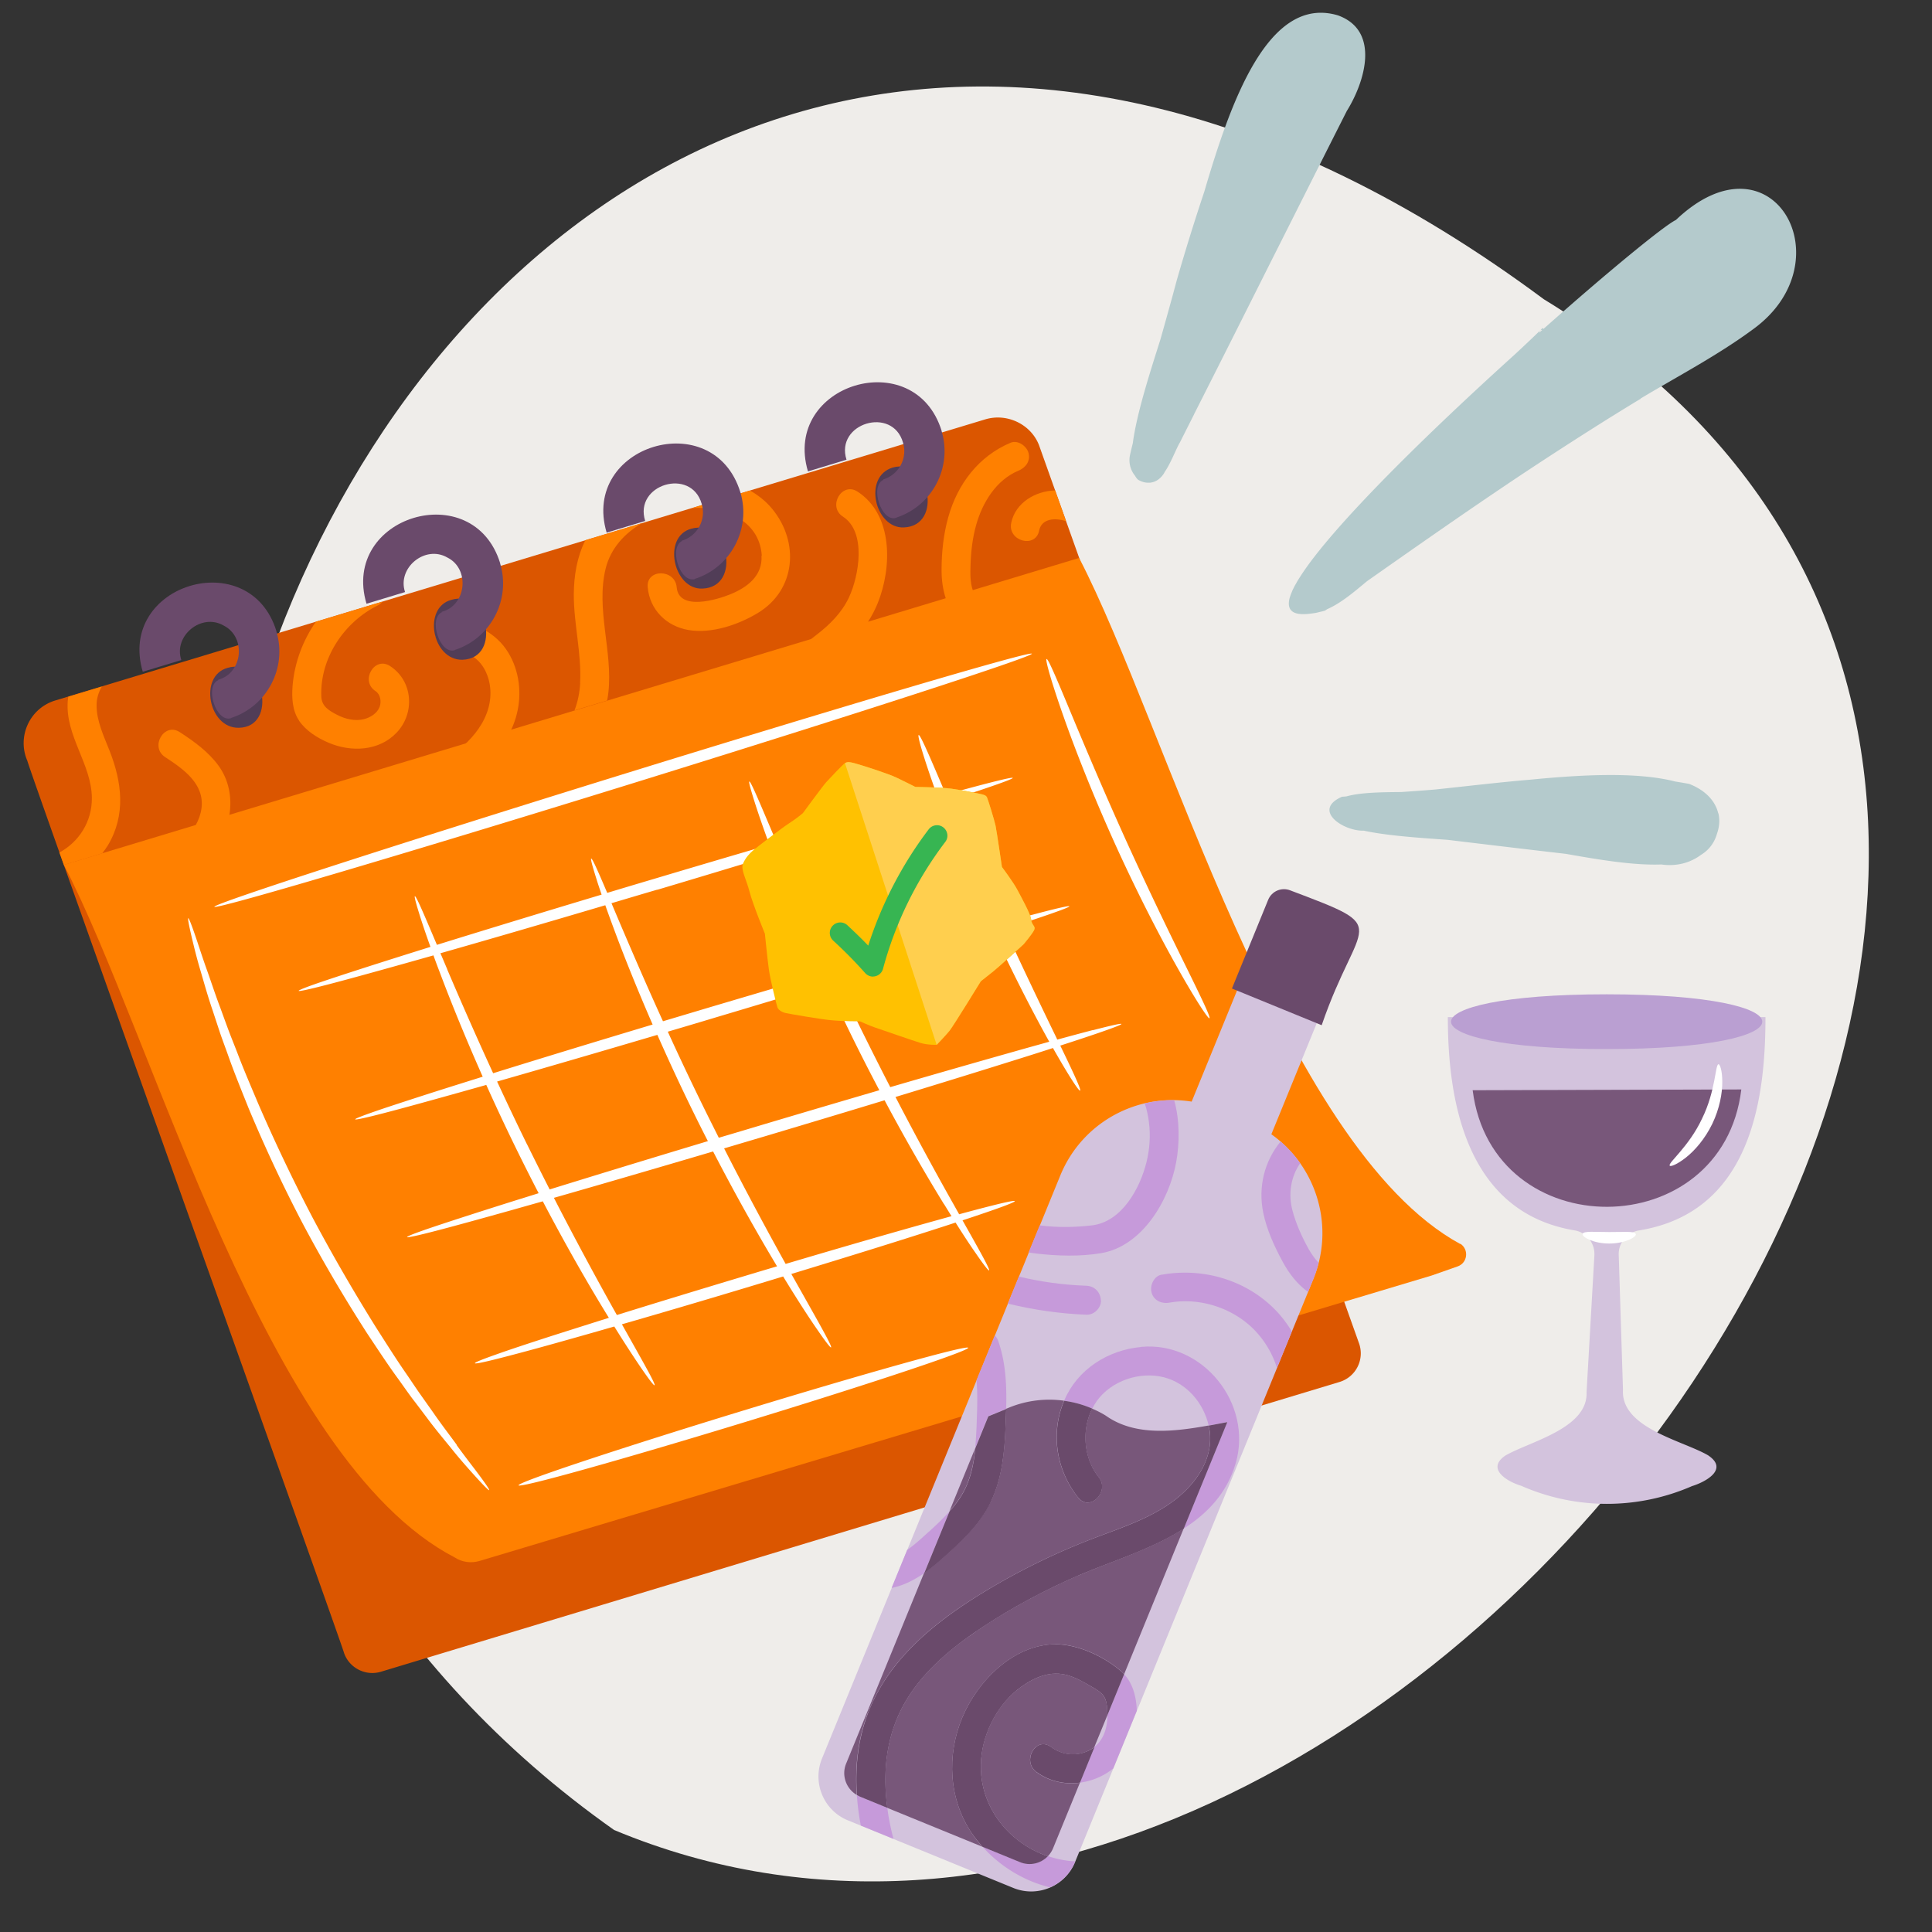<svg xmlns="http://www.w3.org/2000/svg" viewBox="0 0 200 200"><rect x="0" y="0" width="200" height="200" fill="#333333" stroke="none"/><defs><style>.cls-1{fill:none}.cls-2{fill:#6a4a6b}.cls-3{fill:#fff}.cls-7{fill:#ff8000}.cls-8{fill:#b4cacc}.cls-10{fill:#d3c3dd}.cls-12{fill:#c69ada}.cls-14{fill:#513d57}.cls-15{fill:#78577a}</style></defs><path d="M63.57 189.44c81.7 34.12 183.95-104.91 96.25-158.46C47.69-52.29-31.11 122.61 63.57 189.44Z" style="fill:#efedea" id="BG_Strong"/><g id="Illustrations"><path d="M101.97 43.42 5.73 72.51c-2.66.8-4 3.75-2.89 6.27-.11.13 32.84 92.18 32.78 92.35.55 1.55 2.23 2.4 3.81 1.93l99.24-30a3.09 3.09 0 0 0 2.02-3.99l-33.14-93.01c-.86-2.17-3.34-3.33-5.58-2.64Z" style="fill:#db5600"/><path class="cls-7" d="M151.15 128.77c-18.46-10.07-30.43-53.68-39.44-71.01l-11.01 3.33c-.28-.81-.26-1.77-.23-2.57.04-1.42.2-2.83.59-4.2.64-2.29 2.07-4.64 4.36-5.59.75-.31 1.28-.99 1.05-1.85-.19-.7-1.09-1.36-1.85-1.05-3.31 1.39-5.49 4.27-6.45 7.69-.5 1.77-.7 3.66-.7 5.49 0 1.02.13 2 .43 2.92l-8.04 2.43c.39-.6.73-1.25 1.01-1.94 1.47-3.67 1.61-9.12-2.1-11.53-1.62-1.05-3.13 1.54-1.51 2.59 2.47 1.6 1.65 6.14.64 8.33-.75 1.61-1.99 2.84-3.38 3.91-.18.14-.37.28-.55.43l-60.22 18.2c.28-1.79-.05-3.6-1.13-5.09-1.06-1.45-2.52-2.5-4.01-3.47-1.62-1.06-3.13 1.54-1.51 2.59 1.87 1.22 4.08 2.75 3.76 5.28-.08.62-.29 1.2-.59 1.74L6.61 89.53c9.39 18.08 20.89 61.52 40.45 71.69.76.5 1.71.63 2.58.37l98.57-29.55 2.68-.94c1.03-.36 1.2-1.73.3-2.34Z"/><path class="cls-8" d="M123.6 42.9c2.63-5.19 5.24-10.39 7.85-15.59 1.51-2.99 3.01-5.98 4.52-8.98.24-.48.48-.95.72-1.43.91-1.81 1.82-3.61 2.73-5.41 1.88-3.02 3.49-8.31-.92-9.9-7.25-2.16-11.15 9.11-13.84 18.28-1.01 3.01-1.95 6.05-2.83 9.1s0 .02 0 .03c-.56 2.05-1.13 4.11-1.71 6.16-1.13 3.56-2.46 7.71-2.85 10.71-.1.41-.2.81-.29 1.22-.18.83.07 1.62.52 2.16.09.17.2.32.34.43.4.22.75.3 1.07.29h.06c.06 0 .13 0 .19-.02.47-.07.94-.35 1.33-.94.02-.04.05-.09.07-.14.66-.95 1.13-2.29 1.6-3.1.48-.96.97-1.92 1.45-2.88ZM173.47 22.78c-1.21.59-6.93 5.27-13.69 11.27-.03-.03-.07-.06-.1-.1-.05.06-.14.15-.24.26.09-.06.15-.07.21-.05-.11.09-.21.19-.32.28.03-.07.05-.14.07-.2-.46.46-1.35 1.3-2.54 2.41-9.01 8.14-18.93 17.81-22.26 23.04a.21.21 0 0 1-.04.06c-.08.13-.16.25-.23.37-.04.07-.08.13-.11.19-.05.09-.1.18-.15.26-.05.09-.09.17-.13.25-.03.07-.07.13-.1.2-.05.1-.08.19-.12.28l-.06.15c-.04.11-.08.21-.11.31 0 .03-.02.05-.03.08-.36 1.29.23 1.94 2.16 1.68.28-.03.55-.07.81-.14.21-.05.44-.1.68-.17.07-.05.14-.1.22-.15 1.46-.64 2.8-1.8 4.13-2.9 5.09-3.58 10.19-7.15 15.36-10.61a420.5 420.5 0 0 1 9.81-6.34s.06-.04.1-.06c1.02-.63 2.04-1.27 3.07-1.88h-.05c3.93-2.36 8.02-4.49 11.7-7.21 9.64-7.02 1.95-20.77-8.02-11.29ZM177.89 84.27v-.06l-.03-.06c-.3-1.19-1.23-2.3-2.99-3-.49-.09-.97-.17-1.46-.25-3.95-1.02-9.77-.7-14.97-.19-3.32.28-6.63.68-9.88 1.02-1.16.1-2.33.18-3.5.26-1.95.02-4.17.03-5.67.45-.16.02-.32.03-.47.04-3.13 1.38.13 3.58 2.26 3.51 2.45.53 5.77.74 8.68.95 4.08.49 8.15.98 12.23 1.45 3.25.57 6.91 1.21 9.89 1.1 1.62.23 3.04-.2 4.1-.99.8-.49 1.38-1.21 1.66-2.19.24-.67.31-1.38.16-2.07Z"/><path class="cls-8" d="M159.44 34.21s-.02 0-.03.02v.02l.04-.04Z"/><path class="cls-10" d="M139.06 94.49c-1.59-.26-6.28-3.81-7.28-1.06l-8.42 20.61c-5.63-.91-11.35 2.14-13.6 7.65l-24.67 60.36c-1.02 2.5.18 5.37 2.68 6.39l17.13 7c2.5 1.02 5.37-.18 6.39-2.68l24.67-60.36c2.25-5.51.3-11.68-4.35-14.98l8.42-20.6c.37-.91-.06-1.94-.97-2.31ZM176.88 150.69c-2.56-1.54-9.11-2.82-8.87-6.82l-.44-13.97c-.04-1.26.87-2.33 2.12-2.53 11.79-1.92 13.07-14.05 13.07-22.08h-32.88c0 8.02 1.57 20.16 13.13 22.08 1.24.21 2.11 1.33 2.04 2.59l-.81 14.17c.15 3.77-5.96 5.11-8.42 6.56-2.01 1.38.24 2.7 1.66 3.12a22.018 22.018 0 0 0 17.68.03c1.4-.43 3.79-1.73 1.71-3.15Z"/><path class="cls-15" d="M152.45 112.86c2.04 16.18 25.87 16.03 27.81-.08l-27.81.08Z"/><path d="M166.32 102.93c21.48 0 21.48 5.67 0 5.67s-21.48-5.67 0-5.67Z" style="fill:#ba9fd2"/><path class="cls-2" d="M133.59 92.18c10.76 4.07 7.1 2.68 3.23 13.95l-9.29-3.8 3.75-9.18c.37-.91 1.4-1.34 2.31-.97Z"/><path class="cls-3" d="M169.33 127.74c-.11-.32-1.31-.19-2.75-.2-1.44 0-2.65-.13-2.75.19-.11.3 1.09 1 2.75 1s2.87-.69 2.76-.99ZM172.85 120.67c.08.13.76-.12 1.66-.83.9-.7 1.98-1.92 2.75-3.51.76-1.59 1.04-3.19 1.03-4.34 0-1.15-.24-1.83-.39-1.82-.35.02-.28 2.74-1.71 5.64-1.37 2.92-3.54 4.57-3.34 4.85Z"/><path class="cls-7" d="M104.68 54.13c-.39 1.88 2.51 2.69 2.89.8.26-1.28 1.67-1.34 2.79-.98l-1.13-3.18c-2.04.05-4.12 1.27-4.55 3.36ZM10.6 88.32c.2-.27.4-.54.58-.83 1.87-3.15 1.44-6.53.16-9.78-.59-1.5-1.36-3.09-1.34-4.73 0-.7.21-1.34.54-1.91l-3.47 1.05c-.02.16-.05.33-.06.5-.25 3.57 2.47 6.49 2.5 9.98.02 2.48-1.36 4.57-3.36 5.65.15.42.3.85.46 1.29l4-1.21ZM30.96 74.61c.73 1.06 1.89 1.78 3.06 2.28 2.33.99 5.22.88 7.05-1.06 1.91-2.02 1.68-5.34-.69-6.88-1.62-1.06-3.13 1.54-1.51 2.59.51.33.63 1.08.43 1.63-.24.66-.95 1.11-1.64 1.28-.92.22-1.91-.01-2.74-.44-.86-.44-1.63-.89-1.66-1.93-.14-3.97 2.38-7.71 5.89-9.43.18-.09.32-.22.44-.37l-6.89 2.08c-1.35 1.94-2.21 4.23-2.41 6.61-.1 1.24-.04 2.59.68 3.64ZM78.83 57.52c.13 2.09-1.49 3.3-3.25 4.01-1.31.53-5.31 1.77-5.53-.74-.17-1.91-3.17-1.93-3 0 .21 2.33 1.93 4.04 4.23 4.43 2.38.4 5.15-.54 7.18-1.77 3.94-2.39 4.31-7.33 1.48-10.77-.66-.8-1.45-1.42-2.3-1.9l-6 1.82c3.24-.24 6.98 1.21 7.22 4.92ZM60.06 70.72c-.05.93-.24 1.92-.59 2.82l3.38-1.02c.05-.28.1-.56.13-.84.47-4.25-1.31-8.59-.29-12.8.52-2.12 1.97-3.68 3.78-4.73l-5.87 1.77c-.87 1.72-1.19 3.68-1.2 5.61-.01 3.08.82 6.11.65 9.19ZM52.63 67.58c-1.28-2.12-3.39-2.99-5.7-3.57-1.87-.47-2.67 2.43-.8 2.89 1.57.39 3.11.8 3.97 2.28.72 1.24.84 2.75.46 4.12-.43 1.55-1.43 2.85-2.61 3.92-1.27 1.16-2.93 2.28-4.68 2.43-.81.07-1.5.64-1.5 1.5 0 .76.69 1.57 1.5 1.5 2.53-.21 4.74-1.49 6.62-3.14 1.68-1.48 3.08-3.44 3.62-5.64.52-2.09.25-4.43-.88-6.29Z"/><g id="Layer_8"><path class="cls-14" d="M23.96 70.47c1.62-.53 2.68 2.98 1.04 3.43-1.62.53-2.68-2.98-1.04-3.43Z"/><path class="cls-14" d="M24.71 75.34c-3.14.05-4.15-5.38-1.16-6.2 3.72-1.17 5.28 6.14 1.16 6.2Z"/><path class="cls-2" d="M28.62 65.35c-2.77-9.03-16.53-4.88-13.84 4.19l3.99-1.21c-.84-2.51 2.08-4.9 4.37-3.58 2.37 1.18 2.01 4.93-.56 5.62v.05c-1.43.64-.2 4.44 1.35 3.92v-.02c3.72-1.21 5.82-5.2 4.68-8.96Z"/><path class="cls-14" d="M47.12 63.44c1.62-.53 2.68 2.98 1.04 3.43-1.62.53-2.68-2.98-1.04-3.43Z"/><path class="cls-14" d="M47.87 68.3c-3.14.05-4.15-5.38-1.16-6.2 3.67-1.17 5.34 6.04 1.16 6.2Z"/><path class="cls-2" d="M51.78 58.31c-2.79-9.03-16.53-4.87-13.84 4.19l3.99-1.21c-.84-2.51 2.08-4.9 4.37-3.58 2.37 1.16 2 4.95-.56 5.62v.05c-1.43.64-.2 4.44 1.35 3.92v-.02c3.72-1.21 5.82-5.2 4.68-8.97Z"/><path class="cls-14" d="M71.98 56.07c1.62-.53 2.68 2.98 1.04 3.43-1.62.53-2.68-2.98-1.04-3.43Z"/><path class="cls-14" d="M72.72 60.93c-3.02.14-4.2-5.4-1.15-6.2 3.8-1.07 5.27 6.05 1.15 6.2Z"/><path class="cls-2" d="M76.64 50.95c-2.79-9.03-16.53-4.87-13.84 4.19l3.99-1.21c-1.2-3.78 4.76-5.58 5.85-1.77.49 1.61-.43 3.32-2.04 3.81l1.21 3.99c3.82-1.15 5.98-5.2 4.83-9.01Z"/><path class="cls-2" d="M71.96 59.93c-1.61.54-2.84-3.53-1.2-3.98"/><path class="cls-14" d="M92.81 49.73c1.62-.53 2.68 2.98 1.04 3.43-1.62.53-2.68-2.98-1.04-3.43Z"/><path class="cls-14" d="M93.56 54.6c-2.97.12-4.27-5.25-1.15-6.2 3.8-1.08 5.27 6.05 1.15 6.2Z"/><path class="cls-2" d="M97.48 44.61c-2.79-9.03-16.53-4.87-13.84 4.19l3.99-1.21c-1.2-3.78 4.76-5.58 5.85-1.77.49 1.61-.43 3.32-2.04 3.81v.05c-1.43.64-.2 4.44 1.35 3.92v-.02c3.72-1.21 5.82-5.2 4.68-8.97Z"/></g><path class="cls-1" d="M125.11 147.57c-.52-2.35-2.29-4.4-4.66-5-2.49-.62-5.41.35-6.92 2.46-.18.25-.33.52-.47.79.48.21.95.44 1.4.72 3.03 2.16 7.06 1.67 10.64 1.03ZM114.64 177.55l-1.35 3.29c.99-.78 1.34-2.04 1.35-3.29Z"/><path class="cls-15" d="M107.28 183.43c-1.54-1.13-.04-3.74 1.51-2.59 1.22.9 2.77 1.03 4.1.28.15-.08.27-.18.4-.28l1.35-3.29c0-.34-.01-.68-.06-1.01-.15-1.11-.65-1.39-1.57-1.93-.78-.46-1.58-.92-2.46-1.18-1.73-.51-3.36.15-4.78 1.15-2.39 1.68-3.96 4.6-4.2 7.49-.4 4.71 2.73 8.68 6.9 10.09.22-.23.41-.51.54-.82l2.78-6.79c-1.54.2-3.15-.11-4.51-1.11ZM89.88 177.26c2.37-6.1 7.88-10.11 13.36-13.28a69.82 69.82 0 0 1 9.43-4.53c3.08-1.21 6.38-2.18 9.02-4.24 2.15-1.68 3.92-4.23 3.53-7.08-.03-.19-.08-.37-.12-.56-3.58.64-7.61 1.13-10.64-1.03-.45-.28-.92-.51-1.4-.72-1.12 2.23-.89 5.14.67 7.09 1.19 1.49-.92 3.63-2.12 2.12-2.27-2.84-2.89-6.65-1.46-10.03-1.89-.26-3.84-.04-5.66.7s-.34.14-.34.14c-.01.6-.03 1.19-.06 1.78-.11 2.67-.35 5.38-1.52 7.81-1.15 2.41-3.2 4.27-5.17 6.01-.55.49-1.13.96-1.74 1.39l-8.07 19.74c-.5 1.22 0 2.59 1.1 3.24-.2-2.89.11-5.8 1.18-8.56Z"/><path class="cls-15" d="m100.96 149.9-2.68 6.56c.77-.87 1.44-1.81 1.87-2.9.46-1.17.69-2.41.81-3.66ZM101.05 168.88c-2.81 1.91-5.5 4.21-7.26 7.16-2.04 3.42-2.46 7.29-1.94 11.11l9.86 4.03c-.39-.43-.76-.88-1.08-1.36-2.42-3.52-2.65-8.11-1.02-12.01 1.58-3.78 5.29-7.57 9.65-7.6 2.36-.02 5.2 1.34 6.93 2.91.07.06.12.13.18.19l6.16-15.07c-3.41 2.2-7.71 3.45-11.25 5-3.56 1.57-7.01 3.44-10.23 5.63Z"/><path class="cls-12" d="m113.3 180.84-1.51 3.7c1.26-.17 2.47-.67 3.46-1.48l2.43-5.96c-.04-1.42-.41-2.83-1.31-3.78l-1.73 4.23c0 1.26-.36 2.52-1.35 3.29ZM105.59 192.76l-3.88-1.59c1.85 2.06 4.31 3.56 6.99 4.21a4.89 4.89 0 0 0 2.59-2.64l.02-.05c-.98-.05-1.93-.24-2.83-.55a2.62 2.62 0 0 1-2.88.61Z"/><path class="cls-2" d="M112.9 181.12c-1.34.74-2.89.61-4.1-.28-1.56-1.15-3.05 1.46-1.51 2.59 1.36 1 2.97 1.31 4.51 1.11l1.51-3.7c-.13.1-.25.2-.4.28Z"/><path class="cls-2" d="M109.26 170.21c-4.37.03-8.07 3.82-9.65 7.6-1.63 3.9-1.4 8.48 1.02 12.01.33.48.7.92 1.08 1.36l3.88 1.59c1.03.42 2.16.14 2.88-.61-4.17-1.42-7.3-5.38-6.9-10.09.25-2.89 1.82-5.81 4.2-7.49 1.42-1 3.05-1.66 4.78-1.15.88.26 1.67.72 2.46 1.18.92.54 1.43.83 1.57 1.93.04.33.06.67.06 1.01l1.73-4.23c-.06-.06-.12-.13-.18-.19-1.73-1.57-4.58-2.93-6.93-2.91Z"/><path class="cls-12" d="M118.1 139.44c-3.41.32-6.55 2.31-7.92 5.51 0 .02-.01.04-.02.06 1 .14 1.98.4 2.91.81.14-.27.29-.54.47-.79 1.51-2.1 4.43-3.08 6.92-2.46 2.37.59 4.13 2.65 4.66 5 .66-.12 1.31-.24 1.93-.36l-4.51 11.03c2.47-1.59 4.48-3.68 5.38-6.77 1.79-6.15-3.4-12.65-9.81-12.04ZM88.7 185.82c.07 1.06.21 2.11.41 3.16l3.38 1.38c-.28-1.06-.5-2.13-.64-3.21L89.04 186c-.12-.05-.23-.12-.34-.18Z"/><path class="cls-2" d="M111.62 155.03c1.2 1.51 3.31-.63 2.12-2.12-1.56-1.95-1.79-4.87-.67-7.09-.94-.41-1.92-.68-2.91-.81-1.43 3.38-.8 7.19 1.46 10.03ZM125.11 147.57c.04.19.09.37.12.56.38 2.85-1.38 5.4-3.53 7.08-2.64 2.06-5.95 3.04-9.02 4.24a69.82 69.82 0 0 0-9.43 4.53c-5.47 3.17-10.99 7.18-13.36 13.28-1.07 2.76-1.38 5.67-1.18 8.56.11.06.22.13.34.18l2.81 1.15c-.52-3.82-.1-7.69 1.94-11.11 1.76-2.95 4.45-5.24 7.26-7.16 3.22-2.19 6.67-4.06 10.23-5.63 3.54-1.56 7.84-2.8 11.25-5l4.51-11.03c-.62.11-1.27.24-1.93.36Z"/><path class="cls-12" d="M120.26 131.95c-.8.14-1.25 1.12-1.05 1.85.23.84 1.05 1.19 1.85 1.05 3.14-.56 6.55.54 8.78 2.81a9.967 9.967 0 0 1 2.35 3.94l1.54-3.77c-.5-.82-1.08-1.6-1.77-2.29-3.03-3.07-7.49-4.34-11.7-3.58ZM96.14 158.57c-.69.63-1.43 1.32-2.23 1.88l-1.61 3.93c1.22-.24 2.33-.81 3.37-1.53l2.61-6.38c-.67.75-1.4 1.44-2.14 2.11ZM104.16 145.85c.06-2.37-.03-4.76-.82-7.02a1.47 1.47 0 0 0-.36-.58l-1.89 4.62c.11 1.31.08 2.63.03 3.96a45.46 45.46 0 0 1-.17 3.07l1.34-3.29 1.85-.76Z"/><path class="cls-2" d="M102.58 155.45c1.17-2.44 1.41-5.15 1.52-7.81l.06-1.78-1.85.76-1.34 3.29c-.12 1.25-.34 2.49-.81 3.66-.43 1.09-1.1 2.04-1.87 2.9l-2.61 6.38c.61-.43 1.19-.9 1.74-1.39 1.97-1.74 4.02-3.6 5.17-6.01Z"/><path class="cls-12" d="M113.97 129.73c4.28-.71 7.07-5.48 7.79-9.43.35-1.94.38-4.31-.21-6.41-1.03-.01-2.05.1-3.05.33.22.63.35 1.3.43 1.9.19 1.39.09 2.84-.25 4.2-.68 2.73-2.56 6.16-5.64 6.53-1.71.2-3.59.24-5.41 0l-1.15 2.81c.28.04.55.08.83.11 2.16.25 4.49.32 6.65-.04ZM113.96 134.6c-.04-.84-.66-1.47-1.5-1.5-2.43-.09-4.67-.4-6.99-.95l-1.14 2.8c2.67.65 5.39 1.04 8.14 1.15.79.03 1.54-.71 1.5-1.5ZM135.44 129.24c-.69-1.24-1.29-2.58-1.65-3.95-.45-1.7-.16-3.49.81-4.88-.58-.82-1.26-1.57-2.03-2.24-1.67 2.02-2.35 4.69-1.8 7.37.36 1.77 1.17 3.53 2.03 5.11.65 1.19 1.5 2.31 2.61 3.09l.55-1.35c.23-.55.4-1.11.54-1.67-.41-.43-.75-.93-1.06-1.47Z"/><path class="cls-3" d="M76.78 146.07c-12.85 3.93-23.19 7.37-23.1 7.69.1.31 10.59-2.62 23.45-6.55 12.85-3.93 23.19-7.37 23.1-7.69-.1-.31-10.59 2.62-23.45 6.55ZM47.29 149.58c-.71-.98-1.56-2.07-2.42-3.32-.44-.62-.9-1.27-1.38-1.95-.48-.68-.95-1.4-1.46-2.14-1.02-1.47-2.04-3.09-3.12-4.78-2.13-3.41-4.36-7.22-6.54-11.32-2.15-4.11-4.03-8.11-5.63-11.8-.78-1.85-1.54-3.61-2.17-5.28-.32-.83-.65-1.63-.94-2.41-.29-.78-.56-1.53-.82-2.24-.54-1.42-.96-2.73-1.37-3.87-.41-1.14-.73-2.13-1-2.94-.54-1.62-.88-2.5-.95-2.48-.08.02.11.95.51 2.61.2.83.46 1.85.81 3.01.34 1.16.71 2.5 1.21 3.95l.75 2.28c.27.79.58 1.6.88 2.45.6 1.7 1.33 3.48 2.08 5.36 1.56 3.73 3.42 7.78 5.59 11.92 2.19 4.13 4.47 7.95 6.66 11.36 1.12 1.68 2.17 3.29 3.24 4.75.53.73 1.02 1.45 1.52 2.11.51.66.99 1.3 1.45 1.91.91 1.23 1.81 2.29 2.57 3.23.76.95 1.45 1.73 2.02 2.37 1.14 1.27 1.8 1.95 1.86 1.9.06-.05-.48-.83-1.51-2.19-.52-.68-1.15-1.5-1.86-2.48ZM122.72 99.95c-1.63-3.31-3.86-7.9-6.19-13.03-2.32-5.13-4.3-9.83-5.72-13.24s-2.31-5.52-2.47-5.46c-.15.05.46 2.26 1.69 5.76 1.22 3.5 3.09 8.27 5.42 13.43 2.34 5.15 4.7 9.7 6.53 12.93 1.82 3.23 3.09 5.14 3.22 5.07.15-.08-.85-2.14-2.48-5.46ZM64.68 81.34c23.37-7.24 42.23-13.35 42.14-13.67S87.7 72.97 64.33 80.2C40.96 87.44 22.1 93.55 22.19 93.87s19.12-5.3 42.49-12.53ZM113.1 106.64c-.99.26-2.23.59-3.65.98-.03-.05-.05-.1-.07-.15a697.12 697.12 0 0 1-5.36-11.3c1.51-.49 2.81-.91 3.84-1.26 1.85-.63 2.86-1.01 2.84-1.09-.02-.08-1.08.16-2.97.65-1.07.28-2.42.64-3.99 1.07-.15-.32-.3-.64-.45-.97-2-4.41-3.75-8.49-5.12-11.69 1.51-.49 2.8-.91 3.83-1.26 1.85-.63 2.86-1.01 2.84-1.09s-1.08.16-2.97.65c-1.07.28-2.4.64-3.96 1.06-.11-.25-.22-.52-.32-.76-1.43-3.36-2.33-5.44-2.49-5.39-.15.05.48 2.24 1.71 5.69.08.22.17.46.25.69-.98.27-2.03.56-3.16.88-3.79 1.07-8.38 2.39-13.5 3.88-1.68-3.96-2.68-6.38-2.83-6.33-.08.03.13.8.56 2.16.35 1.1.86 2.59 1.52 4.39-3.75 1.1-7.76 2.28-11.94 3.53a1123 1123 0 0 0-4.85 1.45c-.97-2.28-1.55-3.59-1.66-3.55-.08.03.13.8.56 2.16.14.46.32.99.52 1.57-6.36 1.91-12.19 3.69-17.05 5.2-1.35-3.19-2.15-5.07-2.28-5.03-.08.03.13.8.56 2.16.26.82.61 1.86 1.05 3.08-1.02.32-2.01.63-2.93.92-3.33 1.05-6.02 1.92-7.87 2.54s-2.86 1.01-2.84 1.09c.02.08 1.08-.15 2.97-.64 1.89-.49 4.61-1.24 7.97-2.18.95-.27 1.96-.55 3.01-.85.2.56.42 1.15.66 1.77 1.13 3.01 2.63 6.71 4.44 10.79-.86.27-1.7.53-2.49.78a492.78 492.78 0 0 0-7.87 2.54c-1.85.63-2.86 1.01-2.84 1.09.02.08 1.08-.15 2.97-.64 1.89-.49 4.61-1.24 7.97-2.18.84-.24 1.72-.48 2.63-.74.97 2.16 2.02 4.41 3.15 6.71.76 1.55 1.52 3.05 2.27 4.5-1.01.32-1.99.62-2.91.91-3.33 1.05-6.02 1.92-7.87 2.54s-2.86 1.01-2.84 1.09c.02.08 1.08-.15 2.97-.64 1.89-.49 4.61-1.24 7.97-2.18.98-.28 2.02-.57 3.11-.88 2.48 4.73 4.87 8.87 6.84 12.06-2.13.67-4.08 1.29-5.81 1.84-2.51.81-4.54 1.48-5.93 1.98-1.39.49-2.15.8-2.13.88.02.08.83-.08 2.26-.44 1.43-.36 3.5-.91 6.04-1.62 1.82-.51 3.88-1.09 6.13-1.74 1.13 1.82 2.09 3.28 2.8 4.32.81 1.18 1.3 1.81 1.37 1.76.14-.09-1.21-2.44-3.38-6.31 3.86-1.11 8.24-2.4 12.89-3.8 1.29-.39 2.56-.77 3.8-1.15.1.16.2.33.3.49 1.34 2.18 2.47 3.92 3.29 5.09.81 1.18 1.3 1.81 1.37 1.76.15-.09-1.43-2.83-3.93-7.28-.06-.1-.12-.21-.18-.32 5.85-1.78 11.07-3.4 15.06-4.69.69-.22 1.33-.43 1.94-.63.82 1.3 1.53 2.38 2.1 3.19.81 1.18 1.3 1.81 1.37 1.76.12-.08-.95-1.99-2.75-5.18 1.31-.43 2.42-.81 3.28-1.11 1.39-.49 2.15-.8 2.13-.88s-.83.08-2.26.44c-.92.23-2.1.54-3.5.92-.26-.46-.53-.95-.82-1.46-1.63-2.9-3.63-6.56-5.77-10.68 4.8-1.46 9.12-2.8 12.69-3.92 1.31-.41 2.51-.79 3.61-1.15 1.6 2.82 2.68 4.48 2.81 4.41.14-.08-.68-1.82-2.05-4.66 1.37-.44 2.54-.83 3.49-1.15 1.85-.63 2.86-1.01 2.84-1.09s-1.08.16-2.97.65ZM94.13 84.15c1.13-.36 2.18-.69 3.16-1 1.21 3.28 2.89 7.44 4.91 11.9.12.27.25.53.37.8-.89.25-1.83.51-2.83.79-3.78 1.06-8.37 2.38-13.48 3.87-2.14-4.6-3.96-8.76-5.35-12.05-.03-.07-.06-.14-.09-.2 5.05-1.54 9.58-2.94 13.3-4.11Zm-26.09 7.96c4.2-1.25 8.23-2.47 11.99-3.61.03.09.07.18.1.27 1.25 3.32 2.94 7.48 5.01 12.06-3.65 1.07-7.54 2.22-11.59 3.42l-4.92 1.47c-1.6-3.51-2.97-6.68-4.09-9.3-.46-1.07-.87-2.05-1.24-2.92 1.55-.46 3.12-.93 4.73-1.4Zm17.58 9.76c.78 1.7 1.61 3.46 2.48 5.24.98 2 1.96 3.92 2.93 5.75-3.79 1.11-7.86 2.31-12.09 3.57-1.53.46-3.04.91-4.53 1.35-.53-1.06-1.07-2.13-1.61-3.23-1.32-2.69-2.55-5.29-3.67-7.75 1.56-.46 3.15-.93 4.77-1.42 4.1-1.22 8.04-2.41 11.72-3.53Zm-39.32-1.53c-.25-.58-.48-1.14-.71-1.66 4.89-1.39 10.72-3.09 17.07-4.97.32.91.69 1.92 1.11 3.04.99 2.64 2.27 5.82 3.79 9.31-6.16 1.85-11.79 3.57-16.51 5.04-1.88-4.09-3.49-7.78-4.76-10.76Zm8.26 18.13c-1.1-2.24-2.13-4.42-3.1-6.51 4.76-1.36 10.42-3.01 16.59-4.83 1.12 2.53 2.35 5.2 3.7 7.95.51 1.04 1.02 2.06 1.53 3.05-6.08 1.83-11.67 3.54-16.38 5-.77-1.51-1.55-3.07-2.34-4.67Zm22.37 13.67c-4.73 1.42-9.18 2.78-13.07 3.99 0-.01-.01-.02-.02-.03-1.81-3.23-4.08-7.39-6.5-12.1 4.76-1.36 10.38-3 16.48-4.8 2.36 4.56 4.66 8.63 6.62 11.89-1.15.34-2.32.69-3.51 1.05Zm20.8-7.49c.27.44.52.85.77 1.25-.56.15-1.15.32-1.77.49-4.1 1.14-9.44 2.68-15.4 4.45-1.84-3.31-4.05-7.4-6.37-11.96 1.42-.42 2.86-.85 4.32-1.28 4.31-1.29 8.45-2.53 12.29-3.7 2.24 4.2 4.38 7.88 6.16 10.77Zm7.39-15.83c-3.65 1.03-8.06 2.29-12.96 3.72-.98-1.9-1.98-3.89-3-5.95-.85-1.73-1.66-3.42-2.43-5.06 5.03-1.53 9.54-2.92 13.25-4.09 1.03-.33 1.99-.63 2.9-.92 2.08 4.48 4.13 8.43 5.74 11.32-1.07.3-2.24.62-3.5.98Z"/><path d="M106.75 95.19c-.1-.64-1.01-2.27-1.42-3.05-.41-.79-1.61-2.39-1.61-2.39s-.54-3.69-.66-4.27c-.13-.58-.78-2.7-.88-2.92s-.31-.27-.52-.33-2.11-.44-3.13-.58c-1.02-.15-3.78-.19-3.78-.19s-1.02-.52-1.9-.94c-.87-.43-3.74-1.34-4.42-1.52-.68-.18-.78-.09-.96 0s-1.56 1.55-1.94 1.97-2.42 3.21-2.42 3.21-.7.59-1.4 1.03-3.48 2.58-3.79 2.86c-.32.28-.73.7-1 1.32-.27.62.34 1.62.67 2.91s1.59 4.35 1.59 4.35.26 2.59.41 3.69.81 3.72.89 3.94c.08.23.4.49.86.59s3.46.62 4.67.74 3.02.12 3.02.12.91.42 1.56.64 3.99 1.38 4.72 1.6 1.66.19 1.66.19.93-.96 1.34-1.47c.41-.52 3.23-5.11 3.23-5.11s.77-.61 1.31-1.04 3.13-2.8 3.13-2.8.89-1.06 1.08-1.46-.21-.44-.32-1.07Z" style="fill:#ffc101"/><path d="M106.75 95.19c-.1-.64-1.01-2.27-1.42-3.05-.41-.79-1.61-2.39-1.61-2.39s-.54-3.69-.66-4.27-.78-2.7-.88-2.92c-.1-.23-.31-.27-.52-.33s-2.11-.44-3.13-.58c-1.02-.15-3.78-.19-3.78-.19s-1.02-.52-1.9-.94c-.87-.43-3.74-1.34-4.42-1.52-.68-.18-.78-.09-.96 0l9.49 29.16s.93-.96 1.34-1.47c.41-.52 3.23-5.11 3.23-5.11s.77-.61 1.31-1.04 3.13-2.8 3.13-2.8.89-1.06 1.08-1.46c.19-.4-.21-.44-.32-1.07Z" style="fill:#ffcf4e"/><path d="M90.38 101.1c-.3 0-.6-.13-.81-.36a45.944 45.944 0 0 0-3.32-3.37c-.44-.4-.47-1.09-.06-1.53s1.09-.47 1.53-.06c.73.68 1.46 1.38 2.16 2.11 1.38-4.32 3.53-8.45 6.26-12.04.36-.47 1.04-.57 1.51-.2.47.36.57 1.04.2 1.51a38.039 38.039 0 0 0-6.44 13.13 1.082 1.082 0 0 1-1.04.8Z" style="fill:#37b552"/></g></svg>